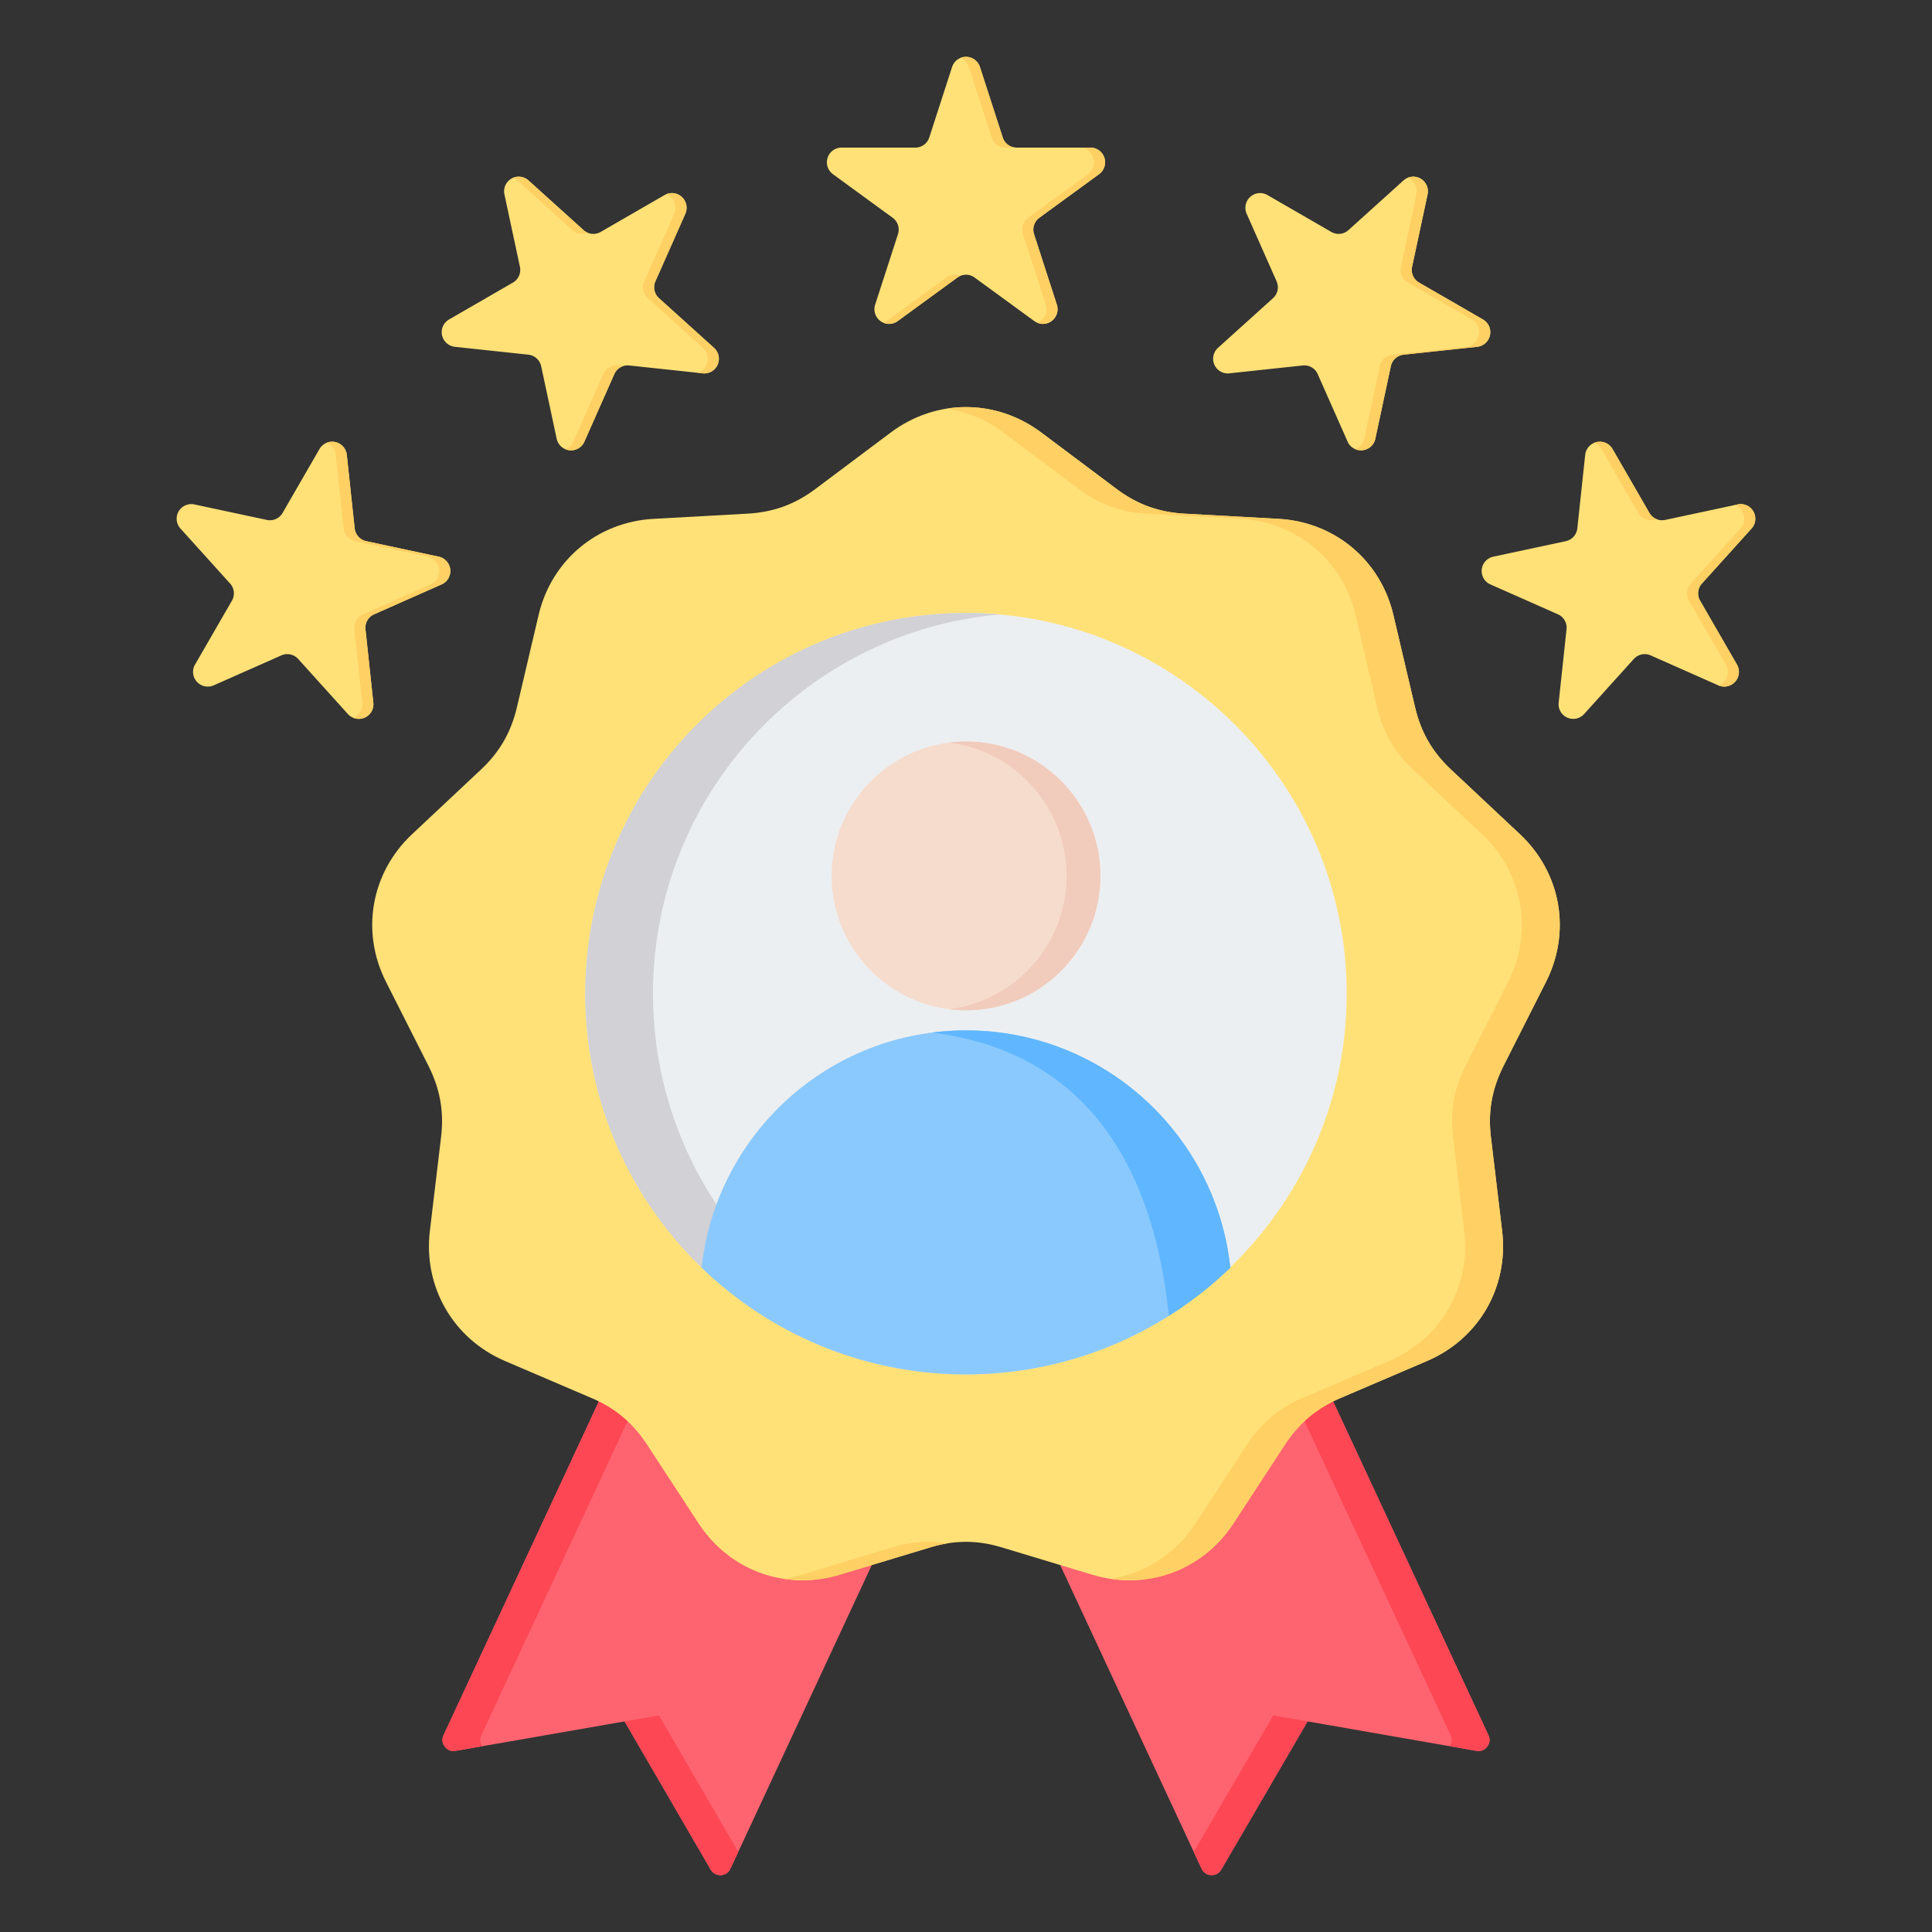 <svg xmlns="http://www.w3.org/2000/svg" xml:space="preserve" fill-rule="evenodd" viewBox="0 0 510 510">
  <rect x="0" y="0" width="510" height="510" fill="#333333" stroke="none"/>
  <path fill="#fe646f" d="m333.655 330.702-77.511 31.479 61.044 131.112c.499 1.039 1.414 1.663 2.536 1.705 1.123.041 2.121-.499 2.662-1.456l22.788-39.13 44.577 7.776c1.123.208 2.162-.207 2.828-1.122.706-.874.831-1.996.332-3.036z" data-original="#fe646f"/>
  <path fill="#fd4755" d="m315.119 488.849 20.977-36.02 9.078 1.583-22.788 39.13c-.541.957-1.539 1.497-2.662 1.456-1.122-.042-2.037-.666-2.536-1.705zm67.547-27.896c.629-.856.723-1.928.245-2.923l-57.667-123.912 8.411-3.416 59.256 127.328c.499 1.04.374 2.162-.332 3.036-.666.915-1.705 1.33-2.828 1.122z" data-original="#fd4755"/>
  <path fill="#fe646f" d="m176.345 330.702 77.511 31.479-61.044 131.112c-.457 1.039-1.414 1.663-2.536 1.705-1.123.041-2.121-.499-2.662-1.456l-22.746-39.13-44.619 7.776c-1.123.208-2.162-.207-2.828-1.122-.706-.874-.831-1.996-.332-3.036z" data-original="#fe646f"/>
  <path fill="#fd4755" d="m127.335 460.954-7.086 1.234c-1.123.208-2.162-.207-2.828-1.122-.706-.874-.831-1.996-.332-3.036l59.256-127.328 8.411 3.416-57.667 123.912c-.478.996-.384 2.068.246 2.924zm67.548 27.89-2.071 4.449c-.457 1.039-1.414 1.663-2.536 1.705-1.123.041-2.121-.499-2.662-1.456l-22.746-39.13 9.08-1.582z" data-original="#fd4755"/>
  <path fill="#ffe177" d="m274.814 114.136 19.919 14.928c5.447 4.075 11.144 6.155 17.964 6.529l24.825 1.372c14.845.832 26.946 10.978 30.314 25.449l5.697 24.243c1.539 6.612 4.575 11.893 9.565 16.55l18.13 17.008c10.853 10.188 13.598 25.74 6.861 39.005l-11.227 22.206c-3.036 6.071-4.117 12.059-3.285 18.837l2.952 24.7c1.746 14.763-6.113 28.443-19.835 34.307l-22.83 9.772c-6.279 2.661-10.936 6.612-14.679 12.308l-13.597 20.792c-8.151 12.475-22.954 17.839-37.217 13.556l-23.828-7.194c-6.487-1.996-12.599-1.996-19.086 0l-23.828 7.194c-14.263 4.283-29.066-1.081-37.217-13.556l-13.597-20.792c-3.743-5.696-8.4-9.647-14.679-12.308l-22.83-9.772c-13.681-5.864-21.581-19.544-19.835-34.307l2.952-24.7c.832-6.778-.249-12.766-3.285-18.837l-11.227-22.206c-6.737-13.265-3.992-28.817 6.861-39.005l18.13-17.008c4.99-4.657 8.026-9.938 9.565-16.55l5.697-24.243c3.368-14.471 15.469-24.617 30.314-25.449l24.825-1.372c6.82-.374 12.558-2.454 17.964-6.529l19.919-14.928c11.934-8.899 27.694-8.899 39.628 0z" data-original="#ffe177"/>
  <path fill="#ffd064" d="M250 107.851c8.526-1.334 17.407.761 24.814 6.285l19.919 14.928c5.447 4.075 11.144 6.155 17.964 6.529l24.825 1.372c14.845.832 26.946 10.978 30.314 25.449l5.697 24.243c1.539 6.612 4.575 11.893 9.565 16.55l18.13 17.008c10.853 10.188 13.598 25.74 6.861 39.005l-11.227 22.206c-3.036 6.071-4.117 12.059-3.285 18.837l2.952 24.7c1.746 14.763-6.113 28.443-19.835 34.307l-22.83 9.772c-6.279 2.661-10.936 6.612-14.679 12.308l-13.597 20.792c-7.243 11.087-19.741 16.557-32.444 14.631 8.981-1.382 17.128-6.494 22.444-14.631l13.597-20.792c3.743-5.696 8.4-9.647 14.679-12.308l22.83-9.772c13.722-5.864 21.581-19.544 19.835-34.307l-2.952-24.7c-.832-6.778.249-12.766 3.285-18.837l11.227-22.206c6.737-13.265 3.992-28.817-6.861-39.005l-18.13-17.008c-4.99-4.657-8.026-9.938-9.565-16.55l-5.697-24.243c-3.368-14.471-15.469-24.617-30.314-25.449l-24.825-1.372c-6.82-.374-12.517-2.454-17.964-6.529l-19.919-14.928c-4.526-3.376-9.604-5.471-14.814-6.285zm0 299.573a34.88 34.88 0 0 0-4.543 1.08l-23.828 7.194c-4.959 1.49-9.985 1.813-14.773 1.075a34.566 34.566 0 0 0 4.773-1.075l23.828-7.194c4.955-1.524 9.691-1.884 14.543-1.08z" data-original="#ffd064"/>
  <path fill="#ffe177" d="M251.326 17.68c.517-1.598 2.001-2.68 3.674-2.68s3.157 1.082 3.674 2.68l6.021 18.607a3.866 3.866 0 0 0 3.674 2.68h19.487c1.673 0 3.157 1.081 3.674 2.679s-.05 3.349-1.404 4.336l-15.765 11.5a3.887 3.887 0 0 0-1.403 4.336l6.022 18.607a3.888 3.888 0 0 1-1.403 4.336 3.849 3.849 0 0 1-4.541 0l-15.766-11.5a3.85 3.85 0 0 0-4.54 0l-15.766 11.5a3.849 3.849 0 0 1-4.541 0 3.888 3.888 0 0 1-1.403-4.336l6.022-18.607a3.887 3.887 0 0 0-1.403-4.336l-15.765-11.5c-1.354-.987-1.921-2.738-1.404-4.336s2.001-2.679 3.674-2.679h19.487a3.866 3.866 0 0 0 3.674-2.68zM133.158 51.311c-.351-1.642.393-3.32 1.842-4.157s3.275-.641 4.521.484l14.519 13.103a3.864 3.864 0 0 0 4.521.484l16.876-9.743a3.865 3.865 0 0 1 4.522.483 3.889 3.889 0 0 1 .953 4.457l-7.904 17.842a3.887 3.887 0 0 0 .953 4.456l14.519 13.104a3.886 3.886 0 0 1 .952 4.456 3.849 3.849 0 0 1-3.932 2.271l-19.403-2.077a3.852 3.852 0 0 0-3.933 2.271l-7.903 17.842a3.85 3.85 0 0 1-3.932 2.27 3.888 3.888 0 0 1-3.384-3.053l-4.088-19.126a3.886 3.886 0 0 0-3.383-3.053l-19.403-2.076a3.886 3.886 0 0 1-3.383-3.054 3.862 3.862 0 0 1 1.841-4.157l16.876-9.744a3.863 3.863 0 0 0 1.842-4.157zm-85.52 88.21c-1.125-1.246-1.321-3.072-.484-4.521s2.515-2.193 4.157-1.842l19.126 4.089a3.863 3.863 0 0 0 4.157-1.842l9.744-16.876a3.862 3.862 0 0 1 4.157-1.841 3.888 3.888 0 0 1 3.054 3.383l2.076 19.403a3.886 3.886 0 0 0 3.053 3.383l19.126 4.088a3.888 3.888 0 0 1 3.053 3.384 3.85 3.85 0 0 1-2.27 3.932l-17.842 7.903a3.852 3.852 0 0 0-2.271 3.933l2.077 19.403a3.849 3.849 0 0 1-2.271 3.932 3.886 3.886 0 0 1-4.456-.952L78.72 173.961a3.887 3.887 0 0 0-4.456-.953l-17.842 7.904a3.889 3.889 0 0 1-4.457-.953 3.865 3.865 0 0 1-.483-4.522l9.743-16.876a3.864 3.864 0 0 0-.484-4.521zm322.841-91.883c1.246-1.125 3.072-1.321 4.521-.484s2.193 2.515 1.842 4.157l-4.089 19.126a3.863 3.863 0 0 0 1.842 4.157l16.876 9.744a3.862 3.862 0 0 1 1.841 4.157 3.888 3.888 0 0 1-3.383 3.054l-19.403 2.076a3.886 3.886 0 0 0-3.383 3.053l-4.088 19.126a3.888 3.888 0 0 1-3.384 3.053 3.85 3.85 0 0 1-3.932-2.27l-7.903-17.842a3.852 3.852 0 0 0-3.933-2.271L324.5 98.551a3.849 3.849 0 0 1-3.932-2.271 3.886 3.886 0 0 1 .952-4.456l14.519-13.104a3.887 3.887 0 0 0 .953-4.456l-7.904-17.842a3.889 3.889 0 0 1 .953-4.457 3.865 3.865 0 0 1 4.522-.483l16.876 9.743a3.864 3.864 0 0 0 4.521-.484zm88.21 85.52c1.642-.351 3.32.393 4.157 1.842s.641 3.275-.484 4.521l-13.103 14.519a3.864 3.864 0 0 0-.484 4.521l9.743 16.876a3.865 3.865 0 0 1-.483 4.522 3.889 3.889 0 0 1-4.457.953l-17.842-7.904a3.887 3.887 0 0 0-4.456.953l-13.104 14.519a3.886 3.886 0 0 1-4.456.952 3.849 3.849 0 0 1-2.271-3.932l2.077-19.403a3.852 3.852 0 0 0-2.271-3.933l-17.842-7.903a3.85 3.85 0 0 1-2.27-3.932 3.888 3.888 0 0 1 3.053-3.384l19.126-4.088a3.886 3.886 0 0 0 3.053-3.383l2.076-19.403a3.886 3.886 0 0 1 3.054-3.383 3.862 3.862 0 0 1 4.157 1.841l9.744 16.876a3.863 3.863 0 0 0 4.157 1.842z" data-original="#ffe177"/>
  <path fill="#ffd064" d="M253.537 15.289c.455-.187.95-.289 1.463-.289a3.865 3.865 0 0 1 3.674 2.68l6.021 18.607a3.866 3.866 0 0 0 3.674 2.68h-2.925a3.864 3.864 0 0 1-3.674-2.68l-6.022-18.607a3.87 3.87 0 0 0-2.211-2.391zm31.394 23.678h2.925c1.673 0 3.157 1.081 3.674 2.679s-.05 3.349-1.404 4.336l-15.765 11.5a3.887 3.887 0 0 0-1.403 4.336l6.022 18.607a3.888 3.888 0 0 1-1.403 4.336 3.85 3.85 0 0 1-3.734.452 3.887 3.887 0 0 0 2.211-4.788l-6.021-18.607a3.885 3.885 0 0 1 1.403-4.336l15.765-11.5c1.354-.987 1.92-2.738 1.403-4.336s-2-2.679-3.673-2.679zm-31.394 33.842a3.874 3.874 0 0 0-.807.452l-15.766 11.5a3.849 3.849 0 0 1-3.733.452 3.86 3.86 0 0 0 .808-.452l15.765-11.5a3.849 3.849 0 0 1 3.733-.452zM135.464 46.926a3.867 3.867 0 0 1 4.057.712l14.519 13.103c.341.307.724.545 1.132.712a3.868 3.868 0 0 1-4.058-.712l-14.518-13.103a3.853 3.853 0 0 0-1.132-.712zm40.437 4.328a3.868 3.868 0 0 1 4.058.711 3.889 3.889 0 0 1 .953 4.457l-7.904 17.842a3.887 3.887 0 0 0 .953 4.456l14.519 13.104a3.886 3.886 0 0 1 .952 4.456 3.849 3.849 0 0 1-3.932 2.271l-1.382-.148a3.849 3.849 0 0 0 2.389-2.123 3.885 3.885 0 0 0-.953-4.456L171.036 78.72a3.885 3.885 0 0 1-.953-4.456l7.903-17.842a3.887 3.887 0 0 0-2.085-5.168zm-11.347 45.368a3.85 3.85 0 0 0-2.39 2.123l-7.903 17.842a3.85 3.85 0 0 1-4.986 2.004 3.849 3.849 0 0 0 2.061-2.004l7.903-17.842a3.85 3.85 0 0 1 3.932-2.271zm-78.333 20.266a3.888 3.888 0 0 1 5.328 3.183l2.076 19.403a3.886 3.886 0 0 0 3.053 3.383l19.126 4.088a3.888 3.888 0 0 1 3.053 3.384 3.85 3.85 0 0 1-2.27 3.932l-17.842 7.903a3.852 3.852 0 0 0-2.271 3.933l2.077 19.403a3.849 3.849 0 0 1-2.271 3.932 3.876 3.876 0 0 1-3.032.046l.107-.046a3.848 3.848 0 0 0 2.27-3.932l-2.076-19.403a3.852 3.852 0 0 1 2.27-3.933l17.842-7.903a3.849 3.849 0 0 0 2.27-3.932 3.888 3.888 0 0 0-3.053-3.384l-19.125-4.088a3.886 3.886 0 0 1-3.053-3.383l-2.077-19.403a3.883 3.883 0 0 0-2.402-3.183zM371.61 46.926a3.859 3.859 0 0 1 3.39.228 3.865 3.865 0 0 1 1.842 4.157l-4.089 19.126a3.863 3.863 0 0 0 1.842 4.157l16.876 9.744a3.862 3.862 0 0 1 1.841 4.157 3.888 3.888 0 0 1-3.383 3.054l-19.403 2.076a3.886 3.886 0 0 0-3.383 3.053l-4.088 19.126a3.888 3.888 0 0 1-3.384 3.053 3.84 3.84 0 0 1-1.872-.266 3.89 3.89 0 0 0 2.33-2.787l4.089-19.126a3.886 3.886 0 0 1 3.383-3.053l19.403-2.076c1.666-.179 3.032-1.412 3.383-3.054s-.392-3.321-1.842-4.157l-16.876-9.744a3.864 3.864 0 0 1-1.841-4.157l4.088-19.126a3.864 3.864 0 0 0-2.306-4.385zm49.243 69.962a3.862 3.862 0 0 1 4.809 1.641l9.744 16.876a3.847 3.847 0 0 0 1.984 1.681l-.752.161a3.865 3.865 0 0 1-4.158-1.842l-9.743-16.876a3.845 3.845 0 0 0-1.884-1.641zm37.083 16.431.753-.161c1.642-.351 3.32.393 4.157 1.842s.641 3.275-.484 4.521l-13.103 14.519a3.864 3.864 0 0 0-.484 4.521l9.743 16.876a3.865 3.865 0 0 1-.483 4.522 3.888 3.888 0 0 1-4.35.998 3.89 3.89 0 0 0 1.424-.998 3.865 3.865 0 0 0 .484-4.522l-9.743-16.876a3.864 3.864 0 0 1 .483-4.521l13.104-14.519a3.865 3.865 0 0 0 .484-4.521 3.85 3.85 0 0 0-1.985-1.681z" data-original="#ffd064"/>
  <path fill="#eceff1" d="M255 362.802c55.348 0 100.5-45.14 100.5-100.488s-45.152-100.5-100.5-100.5-100.5 45.152-100.5 100.5S199.652 362.802 255 362.802z" data-original="#eceff1"/>
  <path fill="#d1d1d6" d="M172.376 262.314c0 20.558 6.172 39.668 16.76 55.597a100.998 100.998 0 0 0 14.136 16.902c16.048 15.407 37.2 25.532 60.666 27.597-2.944.261-5.923.392-8.938.392a101.06 101.06 0 0 1-16.19-1.294c-47.811-7.739-84.31-49.212-84.31-99.194 0-55.503 44.998-100.5 100.5-100.5 3.015 0 5.994.13 8.938.391-51.324 4.523-91.562 47.609-91.562 100.109z" data-original="#d1d1d6"/>
  <path fill="#8ac9fe" d="M255 271.999c-36.202 0-66.007 27.431-69.781 62.636 18.077 17.437 42.671 28.167 69.781 28.167 4.878 0 9.686-.345 14.386-1.021 21.365-3.062 40.57-12.855 55.384-27.146-3.763-35.217-33.568-62.636-69.77-62.636z" data-original="#8ac9fe"/>
  <path fill="#60b7ff" d="M246.074 272.569c41.769 5.306 58.6 36.914 62.47 74.79a99.788 99.788 0 0 0 16.226-12.724c-3.763-35.217-33.568-62.636-69.77-62.636-3.027 0-6.006.19-8.926.57z" data-original="#60b7ff"/>
  <path fill="#f6dccd" d="M255 266.693c19.549 0 35.49-15.94 35.49-35.478 0-19.549-15.941-35.478-35.49-35.478-19.537 0-35.478 15.929-35.478 35.478 0 19.538 15.941 35.478 35.478 35.478z" data-original="#f6dccd"/>
  <path fill="#f1cbbc" d="M281.552 231.215c0 18.089-13.531 33.01-31.015 35.205 1.46.178 2.956.273 4.463.273 19.597 0 35.478-15.881 35.478-35.478S274.597 195.737 255 195.737c-1.507 0-3.003.095-4.463.273 17.484 2.196 31.015 17.116 31.015 35.205z" data-original="#f1cbbc"/>
</svg>
